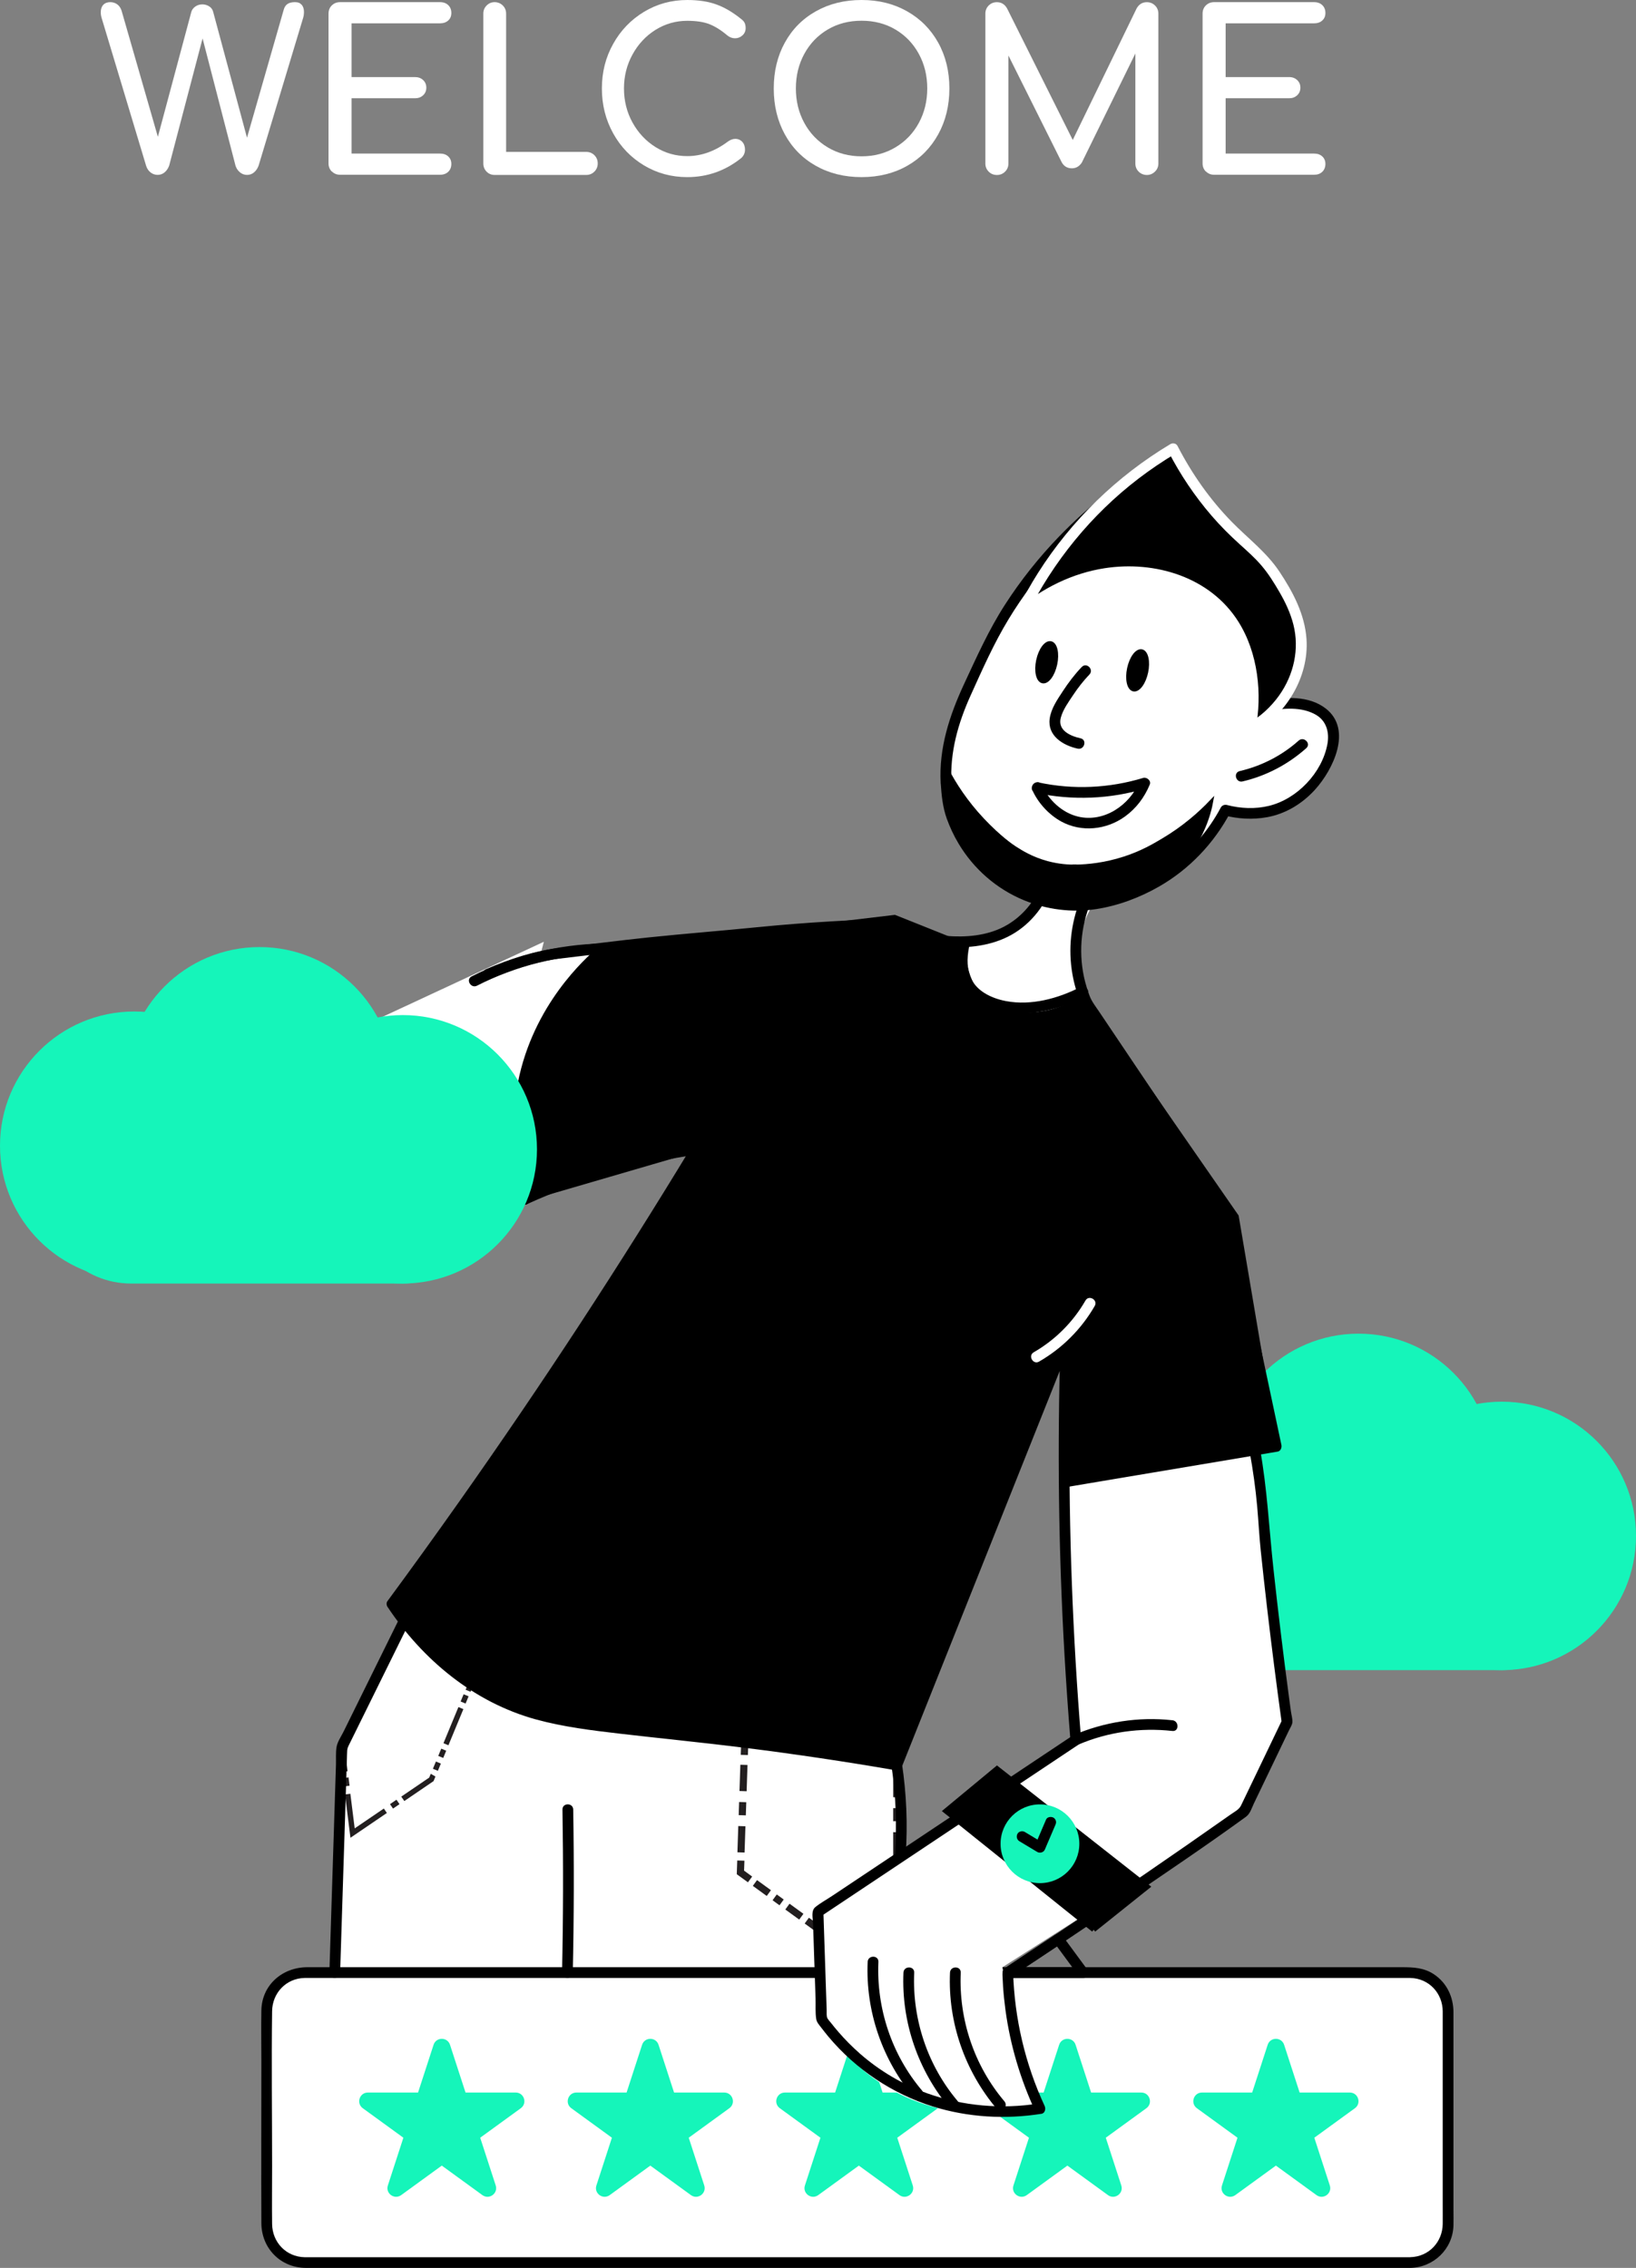 <svg xmlns="http://www.w3.org/2000/svg" id="Layer_1" viewBox="568 198.43 457 633.56"><rect x="568" y="198.43" width="457" height="633.56" fill="#808080" stroke="none"/><defs><style>.cls-1{stroke-width:1.06px;}.cls-1,.cls-2,.cls-3{stroke:#000;stroke-miterlimit:10;}.cls-4{fill:#fff;}.cls-5{fill:none;}.cls-6{fill:#231f20;}.cls-3{stroke-width:1.37px;}.cls-7{fill:#15f5ba;}</style></defs><circle class="cls-7" cx="987.5" cy="627.5" r="37.5"></circle><circle class="cls-7" cx="947.5" cy="608.5" r="37.5"></circle><circle class="cls-7" cx="912.5" cy="626.5" r="37.5"></circle><path class="cls-7" d="M887,613h125v27.37c0,13.59-11.04,24.63-24.63,24.63h-75.74c-13.59,0-24.63-11.04-24.63-24.63v-27.37h0Z"></path><path class="cls-4" d="M681.5,648.5c45.83,13.83,91.67,27.67,137.5,41.5v27c-7,4.67-14,9.33-21,14-.33,6.33-.67,12.67-1,19h-136c.67-21,1.33-42,2-63,6.17-12.83,12.33-25.67,18.5-38.5Z"></path><polygon class="cls-5" points="672.42 697.39 671.21 687.74 674.51 680.77 660.96 674.34 655.79 685.26 657.54 699.25 672.42 697.39"></polygon><polygon class="cls-6" points="665.09 693.24 664.27 686.62 666.26 682.42 664.9 681.78 662.72 686.38 663.61 693.43 665.09 693.24"></polygon><rect class="cls-6" x="663.98" y="695.08" width="1.5" height="2.35" transform="translate(-81.25 87.85) rotate(-7.13)"></rect><rect class="cls-6" x="665.67" y="678.71" width="2.35" height="1.5" transform="translate(-232.68 991.24) rotate(-64.65)"></rect><rect class="cls-5" x="661.5" y="660.2" width="21.81" height="15" transform="translate(-218.87 989.54) rotate(-64.65)"></rect><rect class="cls-6" x="666.52" y="666.95" width="11.75" height="1.5" transform="translate(-218.87 989.54) rotate(-64.65)"></rect><rect class="cls-6" x="667.46" y="674.93" width="2.35" height="1.5" transform="translate(-228.24 990.68) rotate(-64.65)"></rect><rect class="cls-6" x="675" y="659" width="2.35" height="1.5" transform="translate(-209.53 988.41) rotate(-64.65)"></rect><rect class="cls-5" x="685.38" y="653.95" width="15" height="10.67" transform="translate(-262.25 708.86) rotate(-46.55)"></rect><rect class="cls-6" x="692.13" y="656.4" width="1.5" height="5.75" transform="translate(-262.25 708.87) rotate(-46.55)"></rect><rect class="cls-6" x="688.99" y="655.74" width="1.5" height="1.15" transform="translate(-261.08 705.66) rotate(-46.55)"></rect><rect class="cls-6" x="695.25" y="661.67" width="1.5" height="1.15" transform="translate(-263.43 712.06) rotate(-46.55)"></rect><rect class="cls-5" x="684.5" y="673.14" width="20.29" height="15" transform="translate(-199.87 1062.26) rotate(-67.52)"></rect><rect class="cls-6" x="689.19" y="679.89" width="10.93" height="1.5" transform="translate(-199.87 1062.27) rotate(-67.52)"></rect><rect class="cls-6" x="696.69" y="672.3" width="2.19" height="1.5" transform="translate(-190.93 1060.45) rotate(-67.52)"></rect><rect class="cls-6" x="690.42" y="687.45" width="2.19" height="1.5" transform="translate(-208.78 1064.06) rotate(-67.52)"></rect><polygon class="cls-5" points="683.84 687.15 682.43 690.56 672.42 697.39 680.87 709.78 694.57 700.44 697.7 692.88 683.84 687.15"></polygon><polygon class="cls-6" points="688.33 693.96 687.9 695.01 680.09 700.33 680.94 701.57 689.11 696 689.64 694.71 688.33 693.96"></polygon><rect class="cls-6" x="688.93" y="691.05" width="2.19" height="1.5" transform="translate(-213.03 1064.9) rotate(-67.52)"></rect><rect class="cls-6" x="677.17" y="701.72" width="2.19" height="1.5" transform="translate(-277.87 504.18) rotate(-34.29)"></rect><polygon class="cls-6" points="687.7 655.38 688.73 654.29 681.26 647.22 676.82 656.59 678.18 657.24 681.74 649.74 687.7 655.38"></polygon><polygon class="cls-6" points="698.06 670.47 699.45 671.05 701.41 666.31 697.65 662.75 696.62 663.85 699.63 666.69 698.06 670.47"></polygon><polygon class="cls-6" points="665.87 699.53 664.38 699.72 665.89 711.83 676.07 704.9 675.22 703.66 667.08 709.2 665.87 699.53"></polygon><rect class="cls-4" x="642.5" y="749.5" width="330" height="81" rx="10.57" ry="10.57"></rect><path d="M961.93,829h-307.96c-.3,0-.59,0-.89,0-5.15-.1-9.01-4.18-9.07-9.27-.07-5.4,0-10.81,0-16.21,0-14.42-.19-28.85,0-43.26.07-5.09,3.93-9.17,9.08-9.27.3,0,.59,0,.89,0h304.7c1.09,0,2.17-.02,3.26,0,5.18.1,9.04,4.22,9.07,9.33.01,1.88,0,3.75,0,5.63v48.67c0,1.7.02,3.4,0,5.1-.07,5.1-3.93,9.16-9.07,9.27-1.93.04-1.93,3.04,0,3,6.53-.14,11.88-5.26,12.07-11.85.04-1.37,0-2.75,0-4.13v-48.99c0-2.14,0-4.29,0-6.43-.01-4.3-1.85-8.24-5.49-10.65-2.74-1.81-5.71-1.95-8.81-1.95h-305.85c-6.93,0-12.72,4.91-12.85,12.08-.09,4.78,0,9.58,0,14.36,0,15.01-.07,30.02,0,45.03.03,7.05,5.35,12.49,12.44,12.53,1.82,0,3.64,0,5.46,0h303.02c1.93,0,1.93-3,0-3Z"></path><path class="cls-4" d="M858,449c-1.08,2.11-3.45,6-8,9-7.6,5.02-15.65,3.85-17.64,3.5-.09,1.88-.43,12.85,7.64,20.5,8.38,7.94,22.4,9.04,34,2-1.55-2.39-5.98-9.89-5-20,.65-6.67,3.36-11.53,5-14-5.33-.33-10.67-.67-16-1Z"></path><path class="cls-4" d="M832.28,417.22c-.84-14.2,5.54-24.79,8.71-32.13,14.02-32.55,39.21-50.17,51.16-57.38,8.21,8.56,17.39,19.76,25.75,33.91,4.13,7,7.49,13.74,10.23,20.01-2.18,4.7-4.36,9.4-6.54,14.1,7.2-1.66,14.4-.74,17.39,3.42,4.55,6.35-1.86,18.59-10.57,23.63-7.63,4.42-15.77,2.58-18.08,1.97-2,3.79-5.31,8.93-10.66,13.77-9.62,8.72-20.18,11.39-25.24,12.32-3.94.72-15.21,1.59-26.14-5.66-10.15-6.73-13.76-16.53-14.78-19.69-.45-1.9-1.01-4.77-1.22-8.28Z"></path><path d="M833.78,417.22c-.47-8.61,1.84-16.75,5.36-24.53,3.28-7.25,6.49-14.53,10.63-21.34,7.73-12.71,17.9-23.83,29.58-33.01,4.32-3.39,8.86-6.5,13.56-9.34l-1.82-.23c11.54,12.07,21.44,25.65,29.32,40.37,2.32,4.33,4.45,8.75,6.42,13.25v-1.51c-2.18,4.7-4.36,9.4-6.54,14.1-.55,1.19.35,2.5,1.69,2.2,4.35-.97,9.7-1.4,13.7.99,2.92,1.75,3.71,4.98,3.11,8.17-1.49,7.99-8.45,15.29-16.3,17.21-3.86.94-7.94.76-11.77-.24-.62-.16-1.38.1-1.69.69-6.96,13.09-19.44,22.24-33.93,25.2-13.37,2.73-27.79-3.36-35.48-14.63-1.61-2.36-2.99-4.91-4.01-7.58-1.19-3.11-1.62-6.46-1.83-9.77-.12-1.92-3.12-1.93-3,0,.21,3.29.56,6.77,1.69,9.9.88,2.43,1.98,4.78,3.31,7,4.21,7.05,10.57,12.61,18.16,15.76,6.32,2.63,13.46,3.57,20.24,2.52,6.17-.95,12.25-3.23,17.64-6.33,8.39-4.82,15.26-12.03,19.8-20.56l-1.69.69c3.9,1.01,8,1.24,11.97.53,5.26-.94,9.92-3.81,13.48-7.75,4.98-5.51,10.47-16.68,3.02-22.57-4.73-3.73-11.66-3.37-17.21-2.13.56.73,1.13,1.47,1.69,2.2,1.26-2.72,2.52-5.44,3.78-8.15.58-1.25,1.16-2.5,1.74-3.75.33-.72.76-1.46,1.02-2.2.27-.77.16-1.15-.17-1.9-2.19-5.02-4.63-9.94-7.27-14.74-5.3-9.63-11.47-18.77-18.38-27.31-3.29-4.07-6.76-8-10.38-11.78-.45-.47-1.26-.57-1.82-.23-10.06,6.08-19.39,13.42-27.55,21.88-5.63,5.84-10.72,12.22-15.11,19.04-4.53,7.03-7.89,14.56-11.41,22.12-4.09,8.81-7.09,17.92-6.56,27.76.1,1.92,3.1,1.93,3,0Z"></path><path class="cls-7" d="M693.71,769.67l4.33,13.33h14.02c2.34,0,3.32,3,1.42,4.38l-11.34,8.24,4.33,13.33c.72,2.23-1.83,4.08-3.72,2.7l-11.34-8.24-11.34,8.24c-1.9,1.38-4.45-.48-3.72-2.7l4.33-13.33-11.34-8.24c-1.9-1.38-.92-4.38,1.42-4.38h14.02s4.33-13.33,4.33-13.33c.72-2.23,3.88-2.23,4.6,0Z"></path><path class="cls-7" d="M751.96,769.67l4.33,13.33h14.02c2.34,0,3.32,3,1.42,4.38l-11.34,8.24,4.33,13.33c.72,2.23-1.83,4.08-3.72,2.7l-11.34-8.24-11.34,8.24c-1.9,1.38-4.45-.48-3.72-2.7l4.33-13.33-11.34-8.24c-1.9-1.38-.92-4.38,1.42-4.38h14.02s4.33-13.33,4.33-13.33c.72-2.23,3.88-2.23,4.6,0Z"></path><path class="cls-7" d="M810.21,769.67l4.33,13.33h14.02c2.34,0,3.32,3,1.42,4.38l-11.34,8.24,4.33,13.33c.72,2.23-1.83,4.08-3.72,2.7l-11.34-8.24-11.34,8.24c-1.9,1.38-4.45-.48-3.72-2.7l4.33-13.33-11.34-8.24c-1.9-1.38-.92-4.38,1.42-4.38h14.02s4.33-13.33,4.33-13.33c.72-2.23,3.88-2.23,4.6,0Z"></path><path class="cls-7" d="M868.46,769.67l4.33,13.33h14.02c2.34,0,3.32,3,1.42,4.38l-11.34,8.24,4.33,13.33c.72,2.23-1.83,4.08-3.72,2.7l-11.34-8.24-11.34,8.24c-1.9,1.38-4.45-.48-3.72-2.7l4.33-13.33-11.34-8.24c-1.9-1.38-.92-4.38,1.42-4.38h14.02s4.33-13.33,4.33-13.33c.72-2.23,3.88-2.23,4.6,0Z"></path><path class="cls-7" d="M926.71,769.67l4.33,13.33h14.02c2.34,0,3.32,3,1.42,4.38l-11.34,8.24,4.33,13.33c.72,2.23-1.83,4.08-3.72,2.7l-11.34-8.24-11.34,8.24c-1.9,1.38-4.45-.48-3.72-2.7l4.33-13.33-11.34-8.24c-1.9-1.38-.92-4.38,1.42-4.38h14.02s4.33-13.33,4.33-13.33c.72-2.23,3.88-2.23,4.6,0Z"></path><rect class="cls-5" x="777.86" y="720.12" width="15" height="18.03" transform="translate(-266.11 936.15) rotate(-54.01)"></rect><rect class="cls-6" x="779.82" y="723.44" width="2" height="4.8" transform="translate(-265.31 931.11) rotate(-54.01)"></rect><rect class="cls-6" x="784.36" y="727.93" width="2" height="2.4" transform="translate(-266.1 936.16) rotate(-54.01)"></rect><rect class="cls-6" x="788.89" y="730.02" width="2" height="4.8" transform="translate(-266.89 941.18) rotate(-54.01)"></rect><rect class="cls-5" x="799.82" y="722.48" width="16.73" height="15" transform="translate(-268.96 569.35) rotate(-33.61)"></rect><rect class="cls-6" x="801.62" y="731.86" width="4.46" height="2" transform="translate(-271.28 567.44) rotate(-33.61)"></rect><rect class="cls-6" x="807.06" y="728.98" width="2.23" height="2" transform="translate(-268.96 569.36) rotate(-33.61)"></rect><rect class="cls-6" x="810.28" y="726.11" width="4.46" height="2" transform="translate(-266.64 571.25) rotate(-33.61)"></rect><rect class="cls-5" x="811" y="691.63" width="15" height="27.48"></rect><rect class="cls-6" x="817.5" y="710.26" width="2" height="7.32"></rect><rect class="cls-6" x="817.5" y="703.55" width="2" height="3.66"></rect><rect class="cls-6" x="817.5" y="693.18" width="2" height="7.32"></rect><rect class="cls-5" x="790.08" y="669.61" width="15" height="27.64" transform="translate(74.23 1444.98) rotate(-87.07)"></rect><rect class="cls-6" x="805.17" y="680.19" width="2" height="7.36" transform="translate(81.93 1453.98) rotate(-87.07)"></rect><rect class="cls-6" x="796.59" y="681.59" width="2" height="3.68" transform="translate(74.23 1444.99) rotate(-87.07)"></rect><rect class="cls-6" x="788.01" y="679.31" width="2" height="7.36" transform="translate(66.53 1436.02) rotate(-87.07)"></rect><rect class="cls-5" x="761.65" y="696.24" width="27.58" height="15" transform="translate(46.2 1455.25) rotate(-88.09)"></rect><rect class="cls-6" x="772.05" y="694.17" width="7.34" height="2" transform="translate(55.05 1447.25) rotate(-88.09)"></rect><rect class="cls-6" x="773.6" y="702.73" width="3.67" height="2" transform="translate(46.22 1455.25) rotate(-88.09)"></rect><rect class="cls-6" x="771.48" y="711.29" width="7.34" height="2" transform="translate(37.38 1463.23) rotate(-88.09)"></rect><polygon class="cls-6" points="799.95 734.28 801.06 735.94 796.85 738.74 792.78 735.78 793.96 734.16 796.91 736.3 799.95 734.28"></polygon><polygon class="cls-6" points="817.52 719.78 819.52 719.78 819.52 723.67 816.28 725.82 815.17 724.14 817.52 722.59 817.52 719.78"></polygon><polygon class="cls-6" points="812.52 685.18 812.62 683.18 819.51 683.53 819.51 690.41 817.51 690.41 817.51 685.43 812.52 685.18"></polygon><polygon class="cls-6" points="776.92 688.72 774.92 688.66 775.17 681.27 782.52 681.64 782.42 683.65 777.1 683.37 776.92 688.72"></polygon><polygon class="cls-6" points="778.11 722.66 776.93 724.27 773.81 722.01 773.94 718.17 775.95 718.23 775.85 721.01 778.11 722.66"></polygon><path class="cls-4" d="M848,748c3,13.33,6,26.67,9,40-4.66.91-26.28,4.62-45-9-7.68-5.59-12.32-12.24-15-17-.33-10-.67-20-1-30l72-48c-1-25.33-2-50.67-3-76,18.33-1,36.67-2,55-3,2.33,24.67,4.67,49.33,7,74-4.33,9-8.67,18-13,27l-66,42Z"></path><path d="M715.26,534.8c15.11-6.89,31.19-11.54,47.64-13.85-.56-.73-1.13-1.47-1.69-2.2-10.05,16.58-20.38,32.98-30.98,49.21-11.06,16.92-22.42,33.63-34.08,50.14-6.55,9.28-13.2,18.5-19.94,27.65-.3.4-.27,1.11,0,1.51,9.84,14.85,24.22,26.78,41.55,31.52,7.62,2.08,15.52,3.05,23.35,3.96,11.61,1.35,23.24,2.49,34.84,3.94,14.1,1.76,28.16,3.86,42.16,6.27.87.15,1.52-.23,1.85-1.05,12.31-30.86,24.61-61.72,36.92-92.58,3.44-8.63,6.88-17.25,10.32-25.88-.98-.13-1.96-.27-2.95-.4-.93,29.24-.57,58.51,1.11,87.71.46,7.92,1.01,15.84,1.65,23.75l.74-1.3-36,24c-6.07,4.05-12.15,8.1-18.22,12.15-2.96,1.98-5.93,3.95-8.89,5.93-1.41.94-2.81,1.88-4.22,2.81-1.53,1.02-3.25,1.95-4.67,3.11-1.23,1.01-.69,3.03-.64,4.45.06,1.75.12,3.51.18,5.26.12,3.6.24,7.19.36,10.79.06,1.67.11,3.33.17,5,.06,1.87-.11,3.94.19,5.79.15.92.84,1.63,1.39,2.37.66.86,1.33,1.71,2.03,2.55,7.63,9.1,17.82,15.94,29.16,19.48,9.77,3.05,20.23,3.65,30.32,2.05,1.04-.17,1.26-1.42.9-2.2-5.42-11.67-8.41-24.38-8.8-37.24l-.74,1.3c11.14-7.34,22.23-14.76,33.25-22.28,10.9-7.43,21.87-14.81,32.54-22.57,1.17-.85,1.64-2.54,2.25-3.81.77-1.6,1.54-3.21,2.31-4.81,1.42-2.96,2.85-5.93,4.27-8.89.73-1.52,1.46-3.04,2.19-4.57.35-.72.69-1.44,1.04-2.16.33-.68.86-1.44.9-2.2.05-.93-.28-2.04-.41-2.97-.18-1.3-.35-2.6-.53-3.89-1.6-11.98-3.06-23.99-4.36-36-1.22-11.2-1.74-22.42-3.76-33.53-.34-1.9-3.24-1.09-2.89.8.93,5.11,1.66,10.26,2.12,15.43.36,4.06.56,8.13.98,12.19,1.11,10.57,2.34,21.12,3.68,31.66.71,5.58,1.45,11.15,2.22,16.72l.15-1.16c-2.23,4.65-4.46,9.29-6.69,13.94-1.12,2.32-2.23,4.65-3.35,6.97-.5,1.04-1,2.08-1.5,3.12-.56,1.18-1.84,1.77-2.89,2.52-8.21,5.78-16.46,11.51-24.75,17.19s-16.78,11.43-25.22,17.06c-4.2,2.8-8.45,5.53-12.63,8.37-1.02.69-1.2,1.16-1.15,2.38.04,1.04.09,2.09.16,3.13.15,2.18.38,4.36.67,6.52,1.33,9.81,4.17,19.33,8.34,28.31l.9-2.2c-10.33,1.64-21.12.71-30.98-2.81-6.92-2.47-13.38-6.28-18.9-11.12-2.15-1.89-4.17-3.92-6.04-6.09-.73-.84-1.43-1.7-2.11-2.57-.31-.4-.77-.85-.98-1.31-.26-.56-.16-1.53-.18-2.29-.3-9.12-.61-18.25-.91-27.37l-.74,1.3c18.67-12.44,37.33-24.89,56-37.33,5.33-3.56,10.67-7.11,16-10.67.42-.28.79-.76.74-1.3-2.37-29.07-3.46-58.25-3.24-87.42.06-8.02.22-16.03.48-24.04.06-1.81-2.36-1.87-2.95-.4-12.31,30.86-24.61,61.72-36.92,92.58-3.44,8.63-6.88,17.25-10.32,25.88.62-.35,1.23-.7,1.85-1.05-24.12-4.16-48.37-7.07-72.68-9.74-14.62-1.6-29.71-3.1-42.64-10.68-10.02-5.87-18.38-14.24-24.78-23.88v1.51c12.03-16.34,23.78-32.9,35.22-49.66,11.19-16.4,22.1-33,32.71-49.78,5.78-9.13,11.46-18.32,17.06-27.56.75-1.24-.48-2.37-1.69-2.2-16.72,2.35-33,7.15-48.36,14.15-1.75.8-.23,3.39,1.51,2.59h0Z"></path><path d="M836.05,461.1c-1.32,5.27-1.17,11.28,2.89,15.33,4.66,4.65,12.05,5.55,18.29,4.8,4.92-.6,9.62-2.19,14.03-4.43,1.72-.88.2-3.46-1.51-2.59-6.25,3.18-13.67,5.2-20.7,3.89-4.02-.75-8.45-2.8-10-6.82-1.16-3-.86-6.32-.1-9.38.47-1.87-2.42-2.67-2.89-.8h0Z"></path><path d="M679.59,650.5c-3.01,6.1-6.01,12.19-9.02,18.29-1.47,2.97-2.93,5.95-4.4,8.92-.73,1.49-1.47,2.97-2.2,4.46-.66,1.33-1.73,2.86-1.96,4.33-.26,1.59-.11,3.35-.16,4.96-.06,1.74-.11,3.47-.17,5.21-.11,3.39-.22,6.78-.32,10.17-.21,6.61-.42,13.23-.63,19.84-.24,7.61-.48,15.21-.72,22.82-.06,1.93,2.94,1.93,3,0,.42-13.23.84-26.46,1.26-39.69.21-6.61.42-13.23.63-19.84.03-.83.03-1.66.08-2.48.04-.7.28-1.16.6-1.8.77-1.56,1.54-3.12,2.31-4.68,1.47-2.97,2.93-5.95,4.4-8.92,3.3-6.69,6.6-13.38,9.9-20.07.85-1.73-1.74-3.25-2.59-1.51h0Z"></path><path d="M895.67,323.8c-6.34,3.78-14.3,9.39-22.23,17.51-10.03,10.26-16.21,20.63-19.94,28.19,17.94-15.21,42.2-14.57,55-1.83,12.74,12.69,9.13,32.42,8.76,34.25,1.27-.69,11.85-6.69,13.96-19.63,1.58-9.72-3.42-17.58-6.47-22.43-5.1-8.11-9.23-9.19-17.08-18.26-6.03-6.97-9.82-13.54-12-17.81Z"></path><path class="cls-4" d="M894.91,322.51c-14.9,8.92-27.62,21.27-36.93,35.94-2.11,3.33-4.03,6.77-5.78,10.3-.77,1.56,1.04,2.92,2.36,1.82,10.87-9.14,26.05-13.55,39.91-9.4,6.13,1.84,11.81,5.45,15.64,10.64,3.83,5.19,5.76,11.53,6.25,17.92.2,2.66.19,5.35-.04,8.01-.13,1.52-.22,2.34-.51,3.8-.25,1.27,1.01,2.35,2.2,1.69,9.23-5.04,15.66-15.65,14.95-26.24-.47-6.93-3.77-13.17-7.55-18.85-3.63-5.46-8.8-9.3-13.33-13.93-6.08-6.22-11.14-13.42-15.12-21.15-.88-1.72-3.47-.2-2.59,1.51,3.3,6.42,7.36,12.45,12.07,17.92,2.42,2.81,5.04,5.43,7.79,7.92,2.12,1.92,4.28,3.81,6.14,6,1.95,2.27,3.54,4.85,5.04,7.43,1.66,2.85,3.06,5.84,3.88,9.05,1.74,6.87.11,14.06-3.96,19.8-2.28,3.21-5.36,6.05-8.83,7.95l2.2,1.69c1.98-10.02.72-21.54-4.79-30.26-7.89-12.48-23.26-17.07-37.32-14.91-8.95,1.38-17.26,5.48-24.16,11.28l2.36,1.82c7.36-14.89,18.06-28.06,31.28-38.16,3.31-2.53,6.78-4.86,10.35-7,1.66-.99.15-3.59-1.51-2.59Z"></path><path d="M870.18,384.75c-2,2.09-3.73,4.38-5.31,6.8-1.52,2.32-3.27,4.84-3.65,7.65-.66,4.78,3.73,7.48,7.82,8.37,1.88.41,2.69-2.48.8-2.89-2.86-.63-6.48-2.23-5.51-5.78.63-2.3,2.16-4.37,3.46-6.33s2.83-3.94,4.52-5.7c1.34-1.39-.78-3.52-2.12-2.12h0Z"></path><path class="cls-4" d="M857.7,418.47c4.05.88,9.63,1.65,16.23,1.25,5.56-.34,10.24-1.41,13.81-2.51-3.11,7.69-10.71,12.14-17.91,11-8.17-1.29-11.85-9.12-12.13-9.74Z"></path><path d="M857.3,419.92c10.21,2.19,20.84,1.78,30.84-1.26l-1.85-1.85c-2.73,6.56-9.89,11.46-17.12,9.75-4.51-1.07-8.28-4.67-10.18-8.85-.8-1.76-3.38-.23-2.59,1.51,1.62,3.57,4.61,6.82,8.04,8.7,5.64,3.09,12.62,2.35,17.78-1.37,3.17-2.28,5.46-5.35,6.96-8.95.45-1.08-.85-2.15-1.85-1.85-9.48,2.89-19.55,3.34-29.24,1.26-1.88-.4-2.69,2.49-.8,2.89Z"></path><path d="M915.09,416.73c6.62-1.55,12.73-4.77,17.8-9.29,1.44-1.29-.68-3.4-2.12-2.12-4.69,4.19-10.36,7.09-16.47,8.52-1.88.44-1.08,3.33.8,2.89h0Z"></path><path class="cls-4" d="M858.26,578.8c6.44-3.7,11.83-9.09,15.54-15.54.96-1.68-1.63-3.19-2.59-1.51-3.46,6.01-8.45,11-14.46,14.46-1.67.96-.16,3.56,1.51,2.59h0Z"></path><path d="M817.05,691.9c1.22,8.14,1.51,16.4.95,24.6-.13,1.93,2.87,1.92,3,0,.58-8.49.21-16.99-1.05-25.4-.29-1.9-3.18-1.09-2.89.8h0Z"></path><path d="M725.12,703.94c.25,15.19.22,30.38-.12,45.56-.04,1.93,2.96,1.93,3,0,.33-15.19.37-30.38.12-45.56-.03-1.93-3.03-1.93-3,0h0Z"></path><path d="M850.69,750.51c4.56-3.02,9.11-6.04,13.67-9.07-.68-.18-1.37-.36-2.05-.54,2.3,3.12,4.6,6.24,6.89,9.36.43-.75.86-1.5,1.3-2.26h-21c.25.93.5,1.86.76,2.8.15-.1.29-.19.44-.29,1.6-1.06.1-3.66-1.51-2.59-.15.1-.29.19-.44.29-1.21.8-.79,2.8.76,2.8h21c1.05,0,1.99-1.31,1.3-2.26-2.3-3.12-4.6-6.24-6.89-9.36-.46-.62-1.32-1.02-2.05-.54-4.56,3.02-9.11,6.04-13.67,9.07-1.6,1.06-.1,3.66,1.51,2.59h0Z"></path><path d="M848.56,785.44c-8.45-9.98-12.76-22.9-12.19-35.94.08-1.93-2.92-1.93-3,0-.6,13.86,4.12,27.49,13.07,38.06,1.25,1.48,3.36-.66,2.12-2.12h0Z"></path><path d="M835.56,785.44c-8.45-9.98-12.76-22.9-12.19-35.94.08-1.93-2.92-1.93-3,0-.6,13.86,4.12,27.49,13.07,38.06,1.25,1.48,3.36-.66,2.12-2.12h0Z"></path><path d="M825.56,782.44c-8.45-9.98-12.76-22.9-12.19-35.94.08-1.93-2.92-1.93-3,0-.6,13.86,4.12,27.49,13.07,38.06,1.25,1.48,3.36-.66,2.12-2.12h0Z"></path><path d="M895.5,679c-9.47-1.05-19.01.46-27.76,4.2-1.77.76-.24,3.34,1.51,2.59,8.25-3.53,17.33-4.78,26.24-3.8,1.92.21,1.9-2.79,0-3h0Z"></path><path d="M734.44,463.44c-10.05,12.71-17.55,27.34-21.62,43.05-1.28,4.94-2.2,9.95-2.82,15.01-.24,1.91,2.77,1.89,3,0,2.09-16.87,8.11-33.1,17.38-47.33,1.93-2.96,3.99-5.84,6.18-8.61,1.18-1.5-.92-3.64-2.12-2.12h0Z"></path><path d="M865.66,613.9c6.68-1.12,13.37-2.25,20.05-3.37,10.64-1.79,21.28-3.57,31.92-5.36,2.42-.41,4.85-.81,7.27-1.22.83-.14,1.2-1.12,1.05-1.85-3.63-17.11-7.26-34.22-10.89-51.33-1.04-4.89-2.07-9.78-3.11-14.67-.4-1.89-3.29-1.09-2.89.8,3.63,17.11,7.26,34.22,10.89,51.33,1.04,4.89,2.07,9.78,3.11,14.67.35-.62.7-1.23,1.05-1.85-6.68,1.12-13.37,2.25-20.05,3.37-10.64,1.79-21.28,3.57-31.92,5.36-2.42.41-4.85.81-7.27,1.22-1.9.32-1.09,3.21.8,2.89h0Z"></path><ellipse class="cls-2" cx="885.82" cy="385.73" rx="5.5" ry="2.5" transform="translate(324.72 1172.26) rotate(-78.03)"></ellipse><ellipse class="cls-2" cx="860.43" cy="383.47" rx="5.5" ry="2.5" transform="translate(306.8 1145.63) rotate(-78.03)"></ellipse><path class="cls-1" d="M856.51,448.65c-2.92-.81-10.84-3.42-17.01-11.15-8.08-10.1-7.24-21.53-7-24,2.09,3.97,5.26,8.98,10,14,4.67,4.94,8.08,7.27,8.99,7.85,1.84,1.18,4.75,3,9.01,4.15,3.23.87,6.04,1.03,8,1,5.98,5.44,6.57,7.84,6,9-1.3,2.65-9.89,1.19-17.99-.85Z"></path><path class="cls-1" d="M873.64,449.64c3.03.02,11.36-.32,19.41-6.07,10.53-7.51,12.85-18.72,13.3-21.17-3.1,3.25-7.51,7.2-13.45,10.73-2.49,1.48-5.89,3.5-10.79,5.09-5.48,1.78-10.29,2.22-13.61,2.28,1,1.54,2.01,3.2,3,5,.79,1.42,1.5,2.8,2.14,4.14Z"></path><path class="cls-3" d="M873.5,737.5c-13.77-11.05-27.54-22.09-41.32-33.14,4.77-3.95,9.54-7.91,14.32-11.86l42,33-15,12Z"></path><circle class="cls-7" cx="858.5" cy="713.5" r="11"></circle><path class="cls-4" d="M858.5,714.5c-1.67-1-3.33-2-5-3"></path><path d="M859.26,713.2c-1.67-1-3.33-2-5-3-.67-.4-1.68-.17-2.05.54s-.18,1.62.54,2.05c1.67,1,3.33,2,5,3,.67.4,1.68.17,2.05-.54s.18-1.62-.54-2.05h0Z"></path><path class="cls-4" d="M858.71,714.02c.93-2.17,1.86-4.35,2.79-6.52"></path><path d="M860.01,714.78c.93-2.17,1.86-4.35,2.79-6.52.17-.39.27-.73.15-1.16-.1-.35-.36-.73-.69-.9-.64-.34-1.72-.23-2.05.54-.93,2.17-1.86,4.35-2.79,6.52-.17.39-.27.73-.15,1.16.1.35.36.73.69.9.64.34,1.72.23,2.05-.54h0Z"></path><path class="cls-4" d="M652.29,199.78c.41.49.62,1.15.62,1.98,0,.62-.08,1.2-.25,1.73l-12.42,41.21c-.29.78-.71,1.41-1.27,1.88-.56.47-1.2.71-1.95.71s-1.4-.24-1.98-.71c-.58-.47-.99-1.08-1.24-1.82l-9.21-35.59-9.33,35.52c-.29.78-.71,1.41-1.27,1.88-.56.47-1.21.71-1.95.71s-1.4-.23-1.98-.68c-.58-.45-.99-1.07-1.24-1.85l-12.42-41.27c-.17-.54-.25-1.09-.25-1.67,0-.86.24-1.54.71-2.04.47-.49,1.12-.74,1.95-.74.74,0,1.39.21,1.95.62.56.41.96,1.01,1.21,1.79l10.13,35.21,9.33-34.84c.16-.62.54-1.13,1.11-1.54s1.24-.62,1.98-.62c.7,0,1.34.19,1.92.56.58.37.95.89,1.11,1.54l9.45,35.15,10.26-35.77c.21-.74.57-1.28,1.08-1.61.51-.33,1.2-.49,2.07-.49s1.44.25,1.85.74Z"></path><path class="cls-4" d="M660.7,246.37c-.62-.62-.93-1.38-.93-2.29v-41.83c0-.95.31-1.72.93-2.32.62-.6,1.38-.9,2.29-.9h27.93c.95,0,1.71.28,2.29.83.58.56.87,1.29.87,2.19s-.29,1.57-.87,2.1-1.34.8-2.29.8h-24.71v15.01h17.73c.9,0,1.66.28,2.25.83s.9,1.27.9,2.13-.3,1.58-.9,2.13c-.6.56-1.35.83-2.25.83h-17.73v15.45h24.71c.95,0,1.71.27,2.29.8.58.54.87,1.24.87,2.1s-.29,1.64-.87,2.19-1.34.83-2.29.83h-27.93c-.91,0-1.67-.31-2.29-.93Z"></path><path class="cls-4" d="M703.91,246.37c-.6-.62-.9-1.38-.9-2.29v-41.83c0-.91.31-1.67.93-2.29.62-.62,1.36-.93,2.22-.93s1.67.31,2.29.93.93,1.38.93,2.29v38.61h22.37c.91,0,1.67.31,2.29.93.62.62.93,1.38.93,2.29s-.31,1.67-.93,2.29-1.38.93-2.29.93h-25.58c-.91,0-1.66-.31-2.25-.93Z"></path><path class="cls-4" d="M747.9,244.64c-3.64-2.18-6.52-5.17-8.62-8.96-2.1-3.79-3.15-7.97-3.15-12.54s1.05-8.68,3.15-12.45c2.1-3.77,4.97-6.75,8.62-8.96,3.65-2.2,7.67-3.3,12.08-3.3,3.13,0,5.84.41,8.12,1.24,2.29.82,4.6,2.18,6.95,4.08.5.37.82.75.99,1.14.16.39.25.85.25,1.39,0,.82-.3,1.5-.9,2.04-.6.54-1.29.8-2.07.8s-1.5-.27-2.16-.8c-1.69-1.44-3.34-2.48-4.94-3.12-1.61-.64-3.69-.96-6.24-.96-3.21,0-6.17.85-8.87,2.53-2.7,1.69-4.84,3.99-6.43,6.89-1.59,2.9-2.38,6.07-2.38,9.48s.79,6.63,2.38,9.51c1.59,2.88,3.73,5.17,6.43,6.86,2.7,1.69,5.65,2.53,8.87,2.53,3.96,0,7.74-1.36,11.37-4.08.7-.49,1.38-.74,2.04-.74.78,0,1.43.28,1.95.83.51.56.77,1.29.77,2.19s-.33,1.63-.99,2.29c-4.45,3.58-9.49,5.38-15.14,5.38-4.41,0-8.43-1.09-12.08-3.27Z"></path><path class="cls-4" d="M795.91,244.76c-3.73-2.1-6.62-5.04-8.68-8.8-2.06-3.77-3.09-8.04-3.09-12.82s1.03-9.04,3.09-12.79c2.06-3.75,4.95-6.67,8.68-8.77,3.73-2.1,7.98-3.15,12.76-3.15s8.97,1.05,12.7,3.15c3.73,2.1,6.63,5.03,8.71,8.77,2.08,3.75,3.12,8.01,3.12,12.79s-1.04,9.05-3.12,12.82c-2.08,3.77-4.97,6.7-8.68,8.8s-7.95,3.15-12.73,3.15-9.03-1.05-12.76-3.15ZM818.12,239.6c2.8-1.67,4.98-3.94,6.55-6.83,1.56-2.88,2.35-6.09,2.35-9.64s-.78-6.75-2.35-9.64c-1.57-2.88-3.74-5.15-6.52-6.8-2.78-1.65-5.94-2.47-9.48-2.47s-6.7.82-9.48,2.47c-2.78,1.65-4.95,3.91-6.52,6.8-1.57,2.88-2.35,6.1-2.35,9.64s.78,6.75,2.35,9.64c1.57,2.88,3.75,5.16,6.55,6.83,2.8,1.67,5.95,2.5,9.45,2.5s6.65-.83,9.45-2.5Z"></path><path class="cls-4" d="M890.65,199.97c.62.62.93,1.38.93,2.29v41.83c0,.91-.32,1.67-.96,2.29s-1.39.93-2.25.93-1.67-.31-2.29-.93c-.62-.62-.93-1.38-.93-2.29v-30.71l-14.95,30.46c-.7,1.07-1.63,1.61-2.78,1.61-1.36,0-2.35-.64-2.96-1.92l-14.77-29.59v30.15c0,.91-.31,1.67-.93,2.29-.62.62-1.38.93-2.29.93s-1.67-.31-2.29-.93-.93-1.38-.93-2.29v-41.83c0-.91.31-1.67.93-2.29.62-.62,1.38-.93,2.29-.93,1.24,0,2.18.58,2.84,1.73l18.35,36.76,17.85-36.76c.66-1.15,1.61-1.73,2.84-1.73.91,0,1.67.31,2.29.93Z"></path><path class="cls-4" d="M904.86,246.37c-.62-.62-.93-1.38-.93-2.29v-41.83c0-.95.31-1.72.93-2.32.62-.6,1.38-.9,2.29-.9h27.93c.95,0,1.71.28,2.29.83.58.56.87,1.29.87,2.19s-.29,1.57-.87,2.1c-.58.54-1.34.8-2.29.8h-24.71v15.01h17.73c.91,0,1.66.28,2.25.83.6.56.9,1.27.9,2.13s-.3,1.58-.9,2.13c-.6.56-1.35.83-2.25.83h-17.73v15.45h24.71c.95,0,1.71.27,2.29.8.58.54.87,1.24.87,2.1s-.29,1.64-.87,2.19c-.58.56-1.34.83-2.29.83h-27.93c-.91,0-1.67-.31-2.29-.93Z"></path><path class="cls-4" d="M734,464c-4.59,7.15-9.59,16.17-14,27-4.56,11.2-7.3,21.47-9,30-14.33-3.67-28.67-7.33-43-11-2.33-5.33-4.67-10.67-7-16,.97-2.13,1.95-4.27,2.91-6.41l56.01-26.07c-.31,1.16-.61,2.32-.92,3.48,5-.33,10-.67,15-1Z"></path><path d="M916.95,560.1c-.82-4.2-1.66-8.4-2.54-12.6-.42-2.03-.86-4.06-1.29-6.08-.22-1-.44-2.01-.66-3.01-.21-.95-.31-2.03-.8-2.87-1.12-1.93-2.52-3.74-3.76-5.59s-2.41-3.59-3.62-5.39c-2.46-3.66-4.92-7.32-7.38-10.98-4.88-7.25-9.75-14.5-14.62-21.75-2.41-3.59-4.83-7.18-7.24-10.77-.97-1.44-2.06-2.81-2.68-4.44-.48-1.26-.89-2.56-1.23-3.87-1.92-7.42-1.34-15.44,1.68-22.5.4-.94.1-1.84-.9-2.2-3.67-1.33-7.33-2.67-11-4-.81-.29-1.58.34-1.85,1.05-1.96,5.21-5.71,9.67-10.67,12.24-4.85,2.52-10.66,2.99-16.04,2.55-5.09-.42-9.52-2.22-13.95-4.61-1-.54-2.42-.23-3.52-.19-1.49.06-2.99.13-4.48.2-3.48.16-6.97.35-10.45.55-6.7.4-13.38.92-20.05,1.58-10.27,1.03-20.57,1.83-30.84,2.9-8.16.85-16.31,1.92-24.46,2.87-7.27.84-14.16,3.13-20.86,6.01-1.77.76-.24,3.35,1.51,2.59,6.08-2.61,12.46-4.77,19.05-5.56,7.26-.88,14.54-1.74,21.8-2.58,10.98-1.27,22.02-2.04,33.02-3.14,6.45-.65,12.89-1.18,19.36-1.57,3.57-.22,7.15-.41,10.73-.58,1.49-.07,2.98-.14,4.48-.2.56-.02,1.11-.05,1.67-.07.32-.01.63-.03.95-.04.27-.01,1.32.15.57-.17.74.31,1.44.84,2.16,1.21,1.07.55,2.17,1.04,3.29,1.48,2.81,1.12,5.74,1.83,8.74,2.19,6.15.73,12.86.14,18.45-2.64,5.86-2.91,10.14-8.17,12.42-14.23-.62.35-1.23.7-1.85,1.05,3.67,1.33,7.33,2.67,11,4l-.9-2.2c-2.77,6.46-3.8,13.5-2.83,20.48.42,3.02,1.18,5.98,2.32,8.8.67,1.66,1.75,3.07,2.74,4.55,1.25,1.86,2.51,3.73,3.76,5.59,9.98,14.85,19.96,29.69,29.95,44.54.74,1.1,1.49,2.21,2.23,3.31.74,1.1.96,2.13,1.25,3.42.51,2.33,1.01,4.66,1.51,6.99,1.02,4.82,1.99,9.64,2.93,14.48.37,1.89,3.26,1.09,2.89-.8h0Z"></path><path d="M734,464c-4.54,4.07-19.08,18.15-22,41-1.61,12.64.96,22.99,3,29,16-4.67,32-9.33,48-14-28.33,42.33-56.67,84.67-85,127,4.66,6.97,12.56,16.73,25,24,17.07,9.98,31.82,8.89,61,12,13.09,1.39,32.01,3.94,55,9,15.67-39.67,31.33-79.33,47-119-.33,13-.67,26-1,39l60-9c-3.67-21.67-7.33-43.33-11-65-14.33-20.67-28.67-41.33-43-62-10.49,7.4-22.98,6.59-29,0-4.55-4.98-4.19-11.91-4-14-6.67-2.67-13.33-5.33-20-8-28,3.33-56,6.67-84,10Z"></path><path d="M660.47,492.17c-.52,1.14-.46,1.61-.07,2.65l1.26,3.37c1.11,2.97,2.22,5.93,3.34,8.9.32.86.63,1.72.96,2.57.69,1.78,3.32,1.91,4.98,2.38,6.22,1.74,12.47,3.39,18.75,4.95,7.11,1.77,14.25,3.42,21.41,4.97l-1.1-1.45c.25,4.77,1.34,9.37,3.2,13.76.32.75,1.41.9,2.05.54.78-.44.85-1.31.54-2.05-1.65-3.88-2.58-8.04-2.8-12.24-.03-.63-.44-1.3-1.1-1.45-14.78-3.19-29.46-6.86-44-11,.35.35.7.7,1.05,1.05-2-5.33-4-10.67-6-16l-.15,1.16.26-.58c.79-1.75-1.8-3.27-2.59-1.51h0Z"></path><path d="M736.5,462c-12.79.25-25.36,3.39-36.76,9.2-1.72.88-.2,3.47,1.51,2.59,10.92-5.58,22.99-8.56,35.24-8.8,1.93-.04,1.93-3.04,0-3h0Z"></path><path d="M734.44,463.44c-10.05,12.71-17.55,27.34-21.62,43.05-1.28,4.94-2.2,9.95-2.82,15.01-.24,1.91,2.77,1.89,3,0,2.09-16.87,8.11-33.1,17.38-47.33,1.93-2.96,3.99-5.84,6.18-8.61,1.18-1.5-.92-3.64-2.12-2.12h0Z"></path><path class="cls-4" d="M858.26,578.8c6.44-3.7,11.83-9.09,15.54-15.54.96-1.68-1.63-3.19-2.59-1.51-3.46,6.01-8.45,11-14.46,14.46-1.67.96-.16,3.56,1.51,2.59h0Z"></path><circle class="cls-7" cx="680.5" cy="519.5" r="37.5"></circle><circle class="cls-7" cx="640.5" cy="500.5" r="37.5"></circle><circle class="cls-7" cx="605.5" cy="518.5" r="37.5"></circle><path class="cls-7" d="M580,505h125v27.37c0,13.59-11.04,24.63-24.63,24.63h-75.74c-13.59,0-24.63-11.04-24.63-24.63v-27.37h0Z"></path></svg>